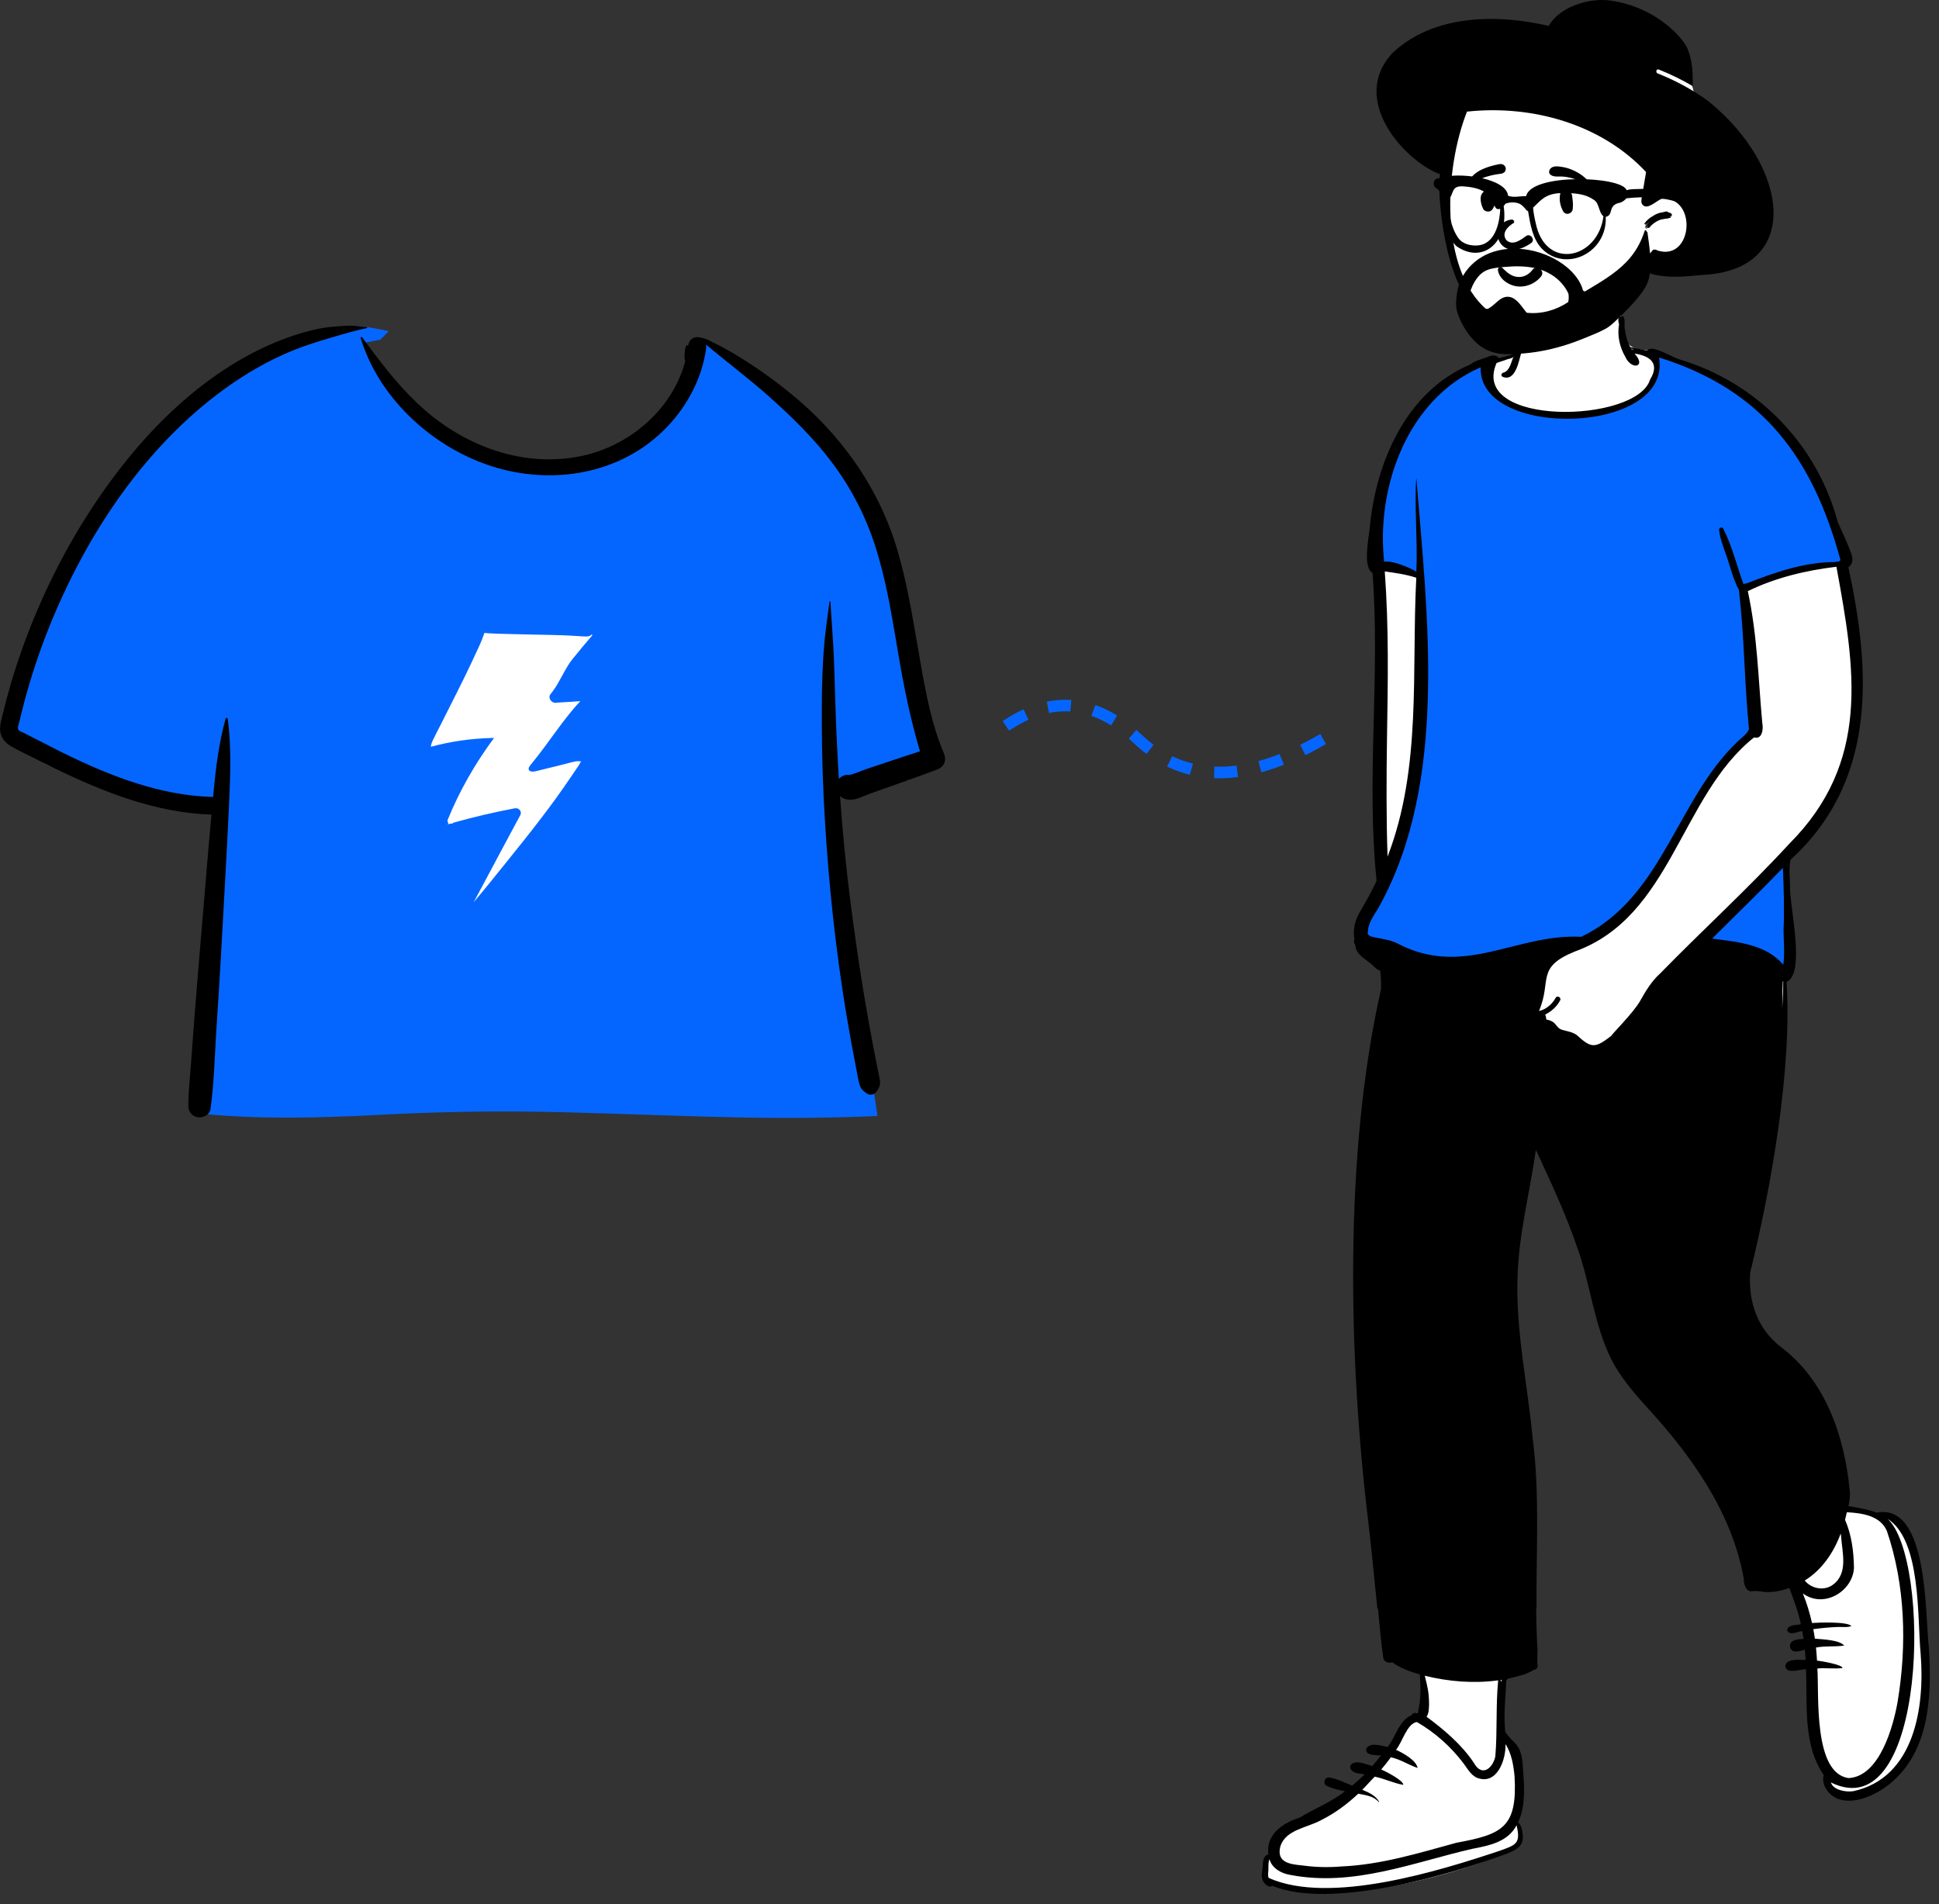 <?xml version="1.0" encoding="UTF-8"?>
<svg width="168px" height="165px" viewBox="0 0 168 165" version="1.1" xmlns="http://www.w3.org/2000/svg" xmlns:xlink="http://www.w3.org/1999/xlink">
    <rect x="0" y="0" width="168" height="165" fill="#333333" stroke="none"/>
    <title>Group 32</title>
    <g id="Artist-Informative" stroke="none" stroke-width="1" fill="none" fill-rule="evenodd">
        <g transform="translate(-626, -1639)" id="Group-14">
            <g transform="translate(65, 1502)">
                <g id="Group-10" transform="translate(447, 92)">
                    <g id="Group-12" transform="translate(89, 0)">
                        <g id="Group-32" transform="translate(25, 45)">
                            <g id="Group-47" transform="translate(138.5, 82.5) scale(-1, 1) translate(-138.5, -82.5) translate(109, 0)">
                                <g id="pose/standing/walking-1" transform="translate(0, 24.952)">
                                    <path d="M57.797,135.921 C58.19,134.086 56.39,133.466 55.255,133.058 C54.443,132.53 51.431,130.702 49.1,128.444 C47.193,126.598 45.895,124.231 45.355,124.005 C44.984,123.79 44.779,123.602 44.741,123.442 C44.402,122.036 44.685,120.725 44.741,119.872 C45.826,119.587 46.695,119.231 47.345,118.734 C47.535,118.797 47.819,118.878 47.904,118.6 C48.491,114.675 48.745,110.796 49.223,106.868 C51.033,91.906 51.237,74.426 48.124,60.76 C48.091,60.083 48.15,59.471 48.21,58.889 C48.631,58.844 48.886,58.436 49.229,58.192 C49.763,57.767 50.395,57.441 50.369,56.699 C50.495,56.603 50.481,56.549 50.418,56.426 C50.825,54.674 49.01,52.828 48.497,51.383 C49.43,42.244 48.16,33.608 48.868,24.467 C49.763,24.092 49.161,21.749 49.1,20.783 C48.605,14.557 45.373,8.402 39.552,6.368 C39.22,6.3 38.72,5.92 38.444,6.175 C37.912,5.964 37.204,6.38 36.792,5.901 L36.797,5.898 C36.45,5.417 36.294,4.805 36.18,4.226 C36.199,4.389 36.231,4.551 36.27,4.709 C35.267,1.877 35.014,1.12 31.784,0.987 C30.329,0.967 28.411,1.011 27.563,2.401 C27.215,3.047 27.321,3.788 27.105,4.468 C26.709,5.716 25,5.113 24.102,5.761 C16.918,8.068 11.026,12.777 9.089,20.336 C8.693,21.247 8.244,22.153 7.913,23.094 C7.862,23.233 7.721,23.705 8.059,23.923 L8.223,24.028 C6.067,34.119 5.924,42.622 13.168,49.35 C13.711,52.241 12.313,56.188 12.851,58.995 C12.544,59.43 12.933,59.781 13.324,59.809 C13.362,59.83 13.515,59.897 13.556,59.916 C12.933,68.725 15.549,80.597 16.703,85.283 C16.86,88.097 15.901,90.408 13.928,91.941 C11.748,93.285 7.439,99.356 8.238,105.725 C7.304,105.908 6.378,106.009 5.482,106.36 C1.563,105.668 1.602,113.232 1.352,115.892 C0.929,120.346 0.666,126.801 4.892,129.652 C6.005,130.461 8.262,131.407 9.419,130.113 C9.798,129.657 9.893,129.217 9.743,128.751 C11.653,126.049 11.139,122.515 11.314,119.346 C11.868,119.313 12.447,119.573 12.983,119.478 C13.533,118.993 11.527,119.125 11.319,119.097 C11.34,118.608 11.38,118.093 11.43,117.601 C11.745,117.664 12.148,117.815 12.451,117.827 C12.63,117.87 12.756,117.623 12.648,117.495 C12.412,117.27 11.81,117.305 11.471,117.273 C11.528,116.86 11.598,116.427 11.676,116.028 C12.09,116.013 12.518,116.277 12.911,116.223 C12.614,116.025 12.056,116.085 11.694,115.954 C11.93,114.669 12.409,113.45 12.855,112.248 C13.95,112.7 14.894,112.718 15.962,112.582 C16.399,112.65 16.612,112.56 16.683,112.013 L16.655,111.978 C17.502,106.905 20.235,102.068 25.31,96.583 C26.313,95.459 27.446,94.136 28.2,92.657 C29.717,89.579 29.976,86.183 31.145,82.987 C32.236,79.774 33.728,76.701 35.129,73.655 C35.334,75.216 35.61,76.817 35.897,78.348 C37.16,83.772 37.037,89.558 36.108,95.012 C34.733,102.651 35.396,110.326 35.09,118.018 C35.094,118.462 35.149,118.865 35.084,119.327 C35.076,119.362 35.093,119.404 35.135,119.403 L35.214,119.406 C35.875,119.89 36.787,119.978 37.564,120.24 C37.89,120.499 37.798,120.908 37.828,121.227 C37.913,122.603 38.022,123.984 37.887,125.403 C37.288,126.552 36.544,126.315 36.391,127.935 C36.258,129.785 36.023,131.752 36.922,133.399 L36.582,133.458 C36.077,134.519 36.385,135.208 37.572,135.657 C43.433,137.958 51.681,140.047 57.797,138.31 C57.908,138.421 58.07,138.306 58.196,138.133 C58.317,137.966 58.406,137.745 58.387,137.617 C58.282,137.053 58.426,136.025 57.797,135.921 Z" id="✋-Skin" fill="#FFFFFF"></path>
                                    <path d="M13.368,49.846 L13.811,50.305 L14.024,50.524 L14.333,50.842 C14.996,51.52 15.687,52.212 16.69,53.205 L19.279,55.763 L19.778,56.259 L20.022,56.502 L19.017,56.628 L18.806,56.655 L18.643,56.676 L18.479,56.698 C17.427,56.843 16.731,56.984 16.039,57.212 C15.027,57.545 14.239,58.026 13.65,58.718 L13.622,58.751 L13.382,59.04 L13.327,58.668 C13.273,58.291 13.251,57.901 13.252,57.443 L13.254,57.266 L13.257,57.124 L13.26,57.007 C13.262,56.942 13.264,56.87 13.267,56.788 L13.289,56.175 L13.295,55.993 L13.297,55.907 C13.298,55.865 13.299,55.825 13.299,55.785 L13.3,55.661 L13.295,55.528 L13.289,55.356 L13.284,55.232 C13.241,53.903 13.263,52.632 13.345,50.463 L13.368,49.846 Z M24.47,5.782 L24.424,6.052 C24.163,7.568 24.844,8.821 26.306,9.737 C27.644,10.576 29.575,11.079 31.644,11.159 C33.696,11.238 35.697,10.893 37.158,10.185 C38.725,9.427 39.578,8.314 39.544,6.928 L39.543,6.886 L39.533,6.62 L39.777,6.725 C42.832,8.04 45.203,10.548 46.691,13.838 C48.051,16.843 48.595,20.355 48.246,23.648 L48.235,23.748 L48.214,23.943 L48.025,23.892 C47.688,23.801 46.823,24.059 45.48,24.674 L45.367,24.726 L44.752,25.154 L44.742,25.471 C44.332,38.399 45.568,47.621 48.443,53.131 L48.531,53.296 L48.621,53.463 C48.673,53.561 48.732,53.662 48.805,53.783 L48.891,53.922 L49.022,54.131 L49.093,54.246 L49.127,54.303 C49.267,54.534 49.352,54.692 49.432,54.874 C49.56,55.165 49.631,55.44 49.641,55.719 L49.642,55.754 L49.642,55.765 L49.648,55.776 C49.69,55.862 49.688,55.966 49.641,56.054 L49.633,56.067 L49.631,56.071 L49.619,56.161 L49.542,56.176 L49.532,56.186 C49.42,56.291 49.269,56.357 49.074,56.406 L49.047,56.413 L49.02,56.419 C48.979,56.428 48.936,56.437 48.887,56.445 L48.705,56.477 L48.485,56.521 L48.21,56.574 L48.134,56.59 L48.056,56.606 C47.595,56.704 47.285,56.8 46.997,56.946 C45.545,57.709 44.105,58.076 42.585,58.119 C41.373,58.153 40.172,57.993 38.605,57.636 L38.286,57.562 L38.1,57.517 L37.872,57.462 C37.801,57.445 37.724,57.426 37.639,57.405 L36.537,57.129 L36.189,57.044 L35.987,56.995 C35.2,56.806 34.669,56.694 34.063,56.592 C33.002,56.414 32.036,56.342 31.085,56.386 L31.012,56.39 L30.969,56.392 L30.931,56.374 C28.975,55.438 27.369,54.077 25.909,52.232 L25.811,52.107 L25.749,52.028 C24.748,50.737 23.991,49.5 22.553,46.939 L22.178,46.269 L21.913,45.8 L21.741,45.497 C20.986,44.172 20.499,43.376 19.899,42.499 C18.931,41.085 17.947,39.938 16.842,38.984 L16.786,38.935 L16.779,38.929 C16.559,38.72 16.412,38.532 16.318,38.32 L16.308,38.296 L16.291,38.256 L16.321,37.959 L16.351,37.641 C16.595,35.055 16.852,31.525 17.125,27.053 L17.174,26.24 L15.846,25.724 L15.233,25.488 L15.1,25.437 L14.943,25.378 L14.783,25.318 L14.626,25.26 C13.95,25.012 13.343,24.803 12.759,24.624 L12.628,24.583 C11.209,24.154 10.011,23.923 9.017,23.918 L8.971,23.918 L8.762,23.919 L8.769,23.885 L8.763,23.884 C8.715,23.878 8.67,23.869 8.628,23.856 L8.608,23.849 L8.588,23.841 C8.417,23.771 8.334,23.617 8.4,23.434 L8.405,23.42 L8.441,23.292 C9.67,18.855 11.334,15.375 13.639,12.614 L13.709,12.53 L13.781,12.445 C16.337,9.449 19.693,7.295 24.075,5.905 L24.208,5.864 L24.47,5.782 Z" id="👕-Top" fill="#0566FF"></path>
                                    <path d="M47.325,138.352 C46.272,138.162 40.222,136.784 36.755,134.992 C36.047,134.626 36.221,133.761 36.452,133.2 C36.558,132.942 36.808,132.749 36.755,132.696 C35.646,131.586 36.475,128.664 36.475,128.104 C36.475,127.272 37.823,126.145 37.594,125.696 C37.33,125.178 37.655,126.95 38.321,127.936 C38.902,128.796 39.813,128.862 39.904,128.825 L39.92,128.818 L39.932,128.811 C40.183,128.674 43.969,123.212 45.536,124.016 C46.273,124.394 46.669,126.067 47.493,126.76 C49.341,128.313 50.233,130.792 57.112,133.984 C57.849,134.326 57.855,135.056 57.705,135.628 C57.65,135.839 58.399,135.832 58.287,135.944 C58.003,136.229 58.791,137.864 58.175,138.128 C55.751,139.168 49.459,138.737 47.325,138.352 Z M8.01,105.816 C8.275,106.148 8.405,106.391 8.4,106.544 C8.341,108.437 7.891,109.831 7.877,110.761 L7.876,110.824 L7.878,110.847 C7.905,111.225 8.481,112.675 9.742,112.984 C10.217,113.1 11.149,112.895 12.539,112.368 C11.745,114.563 11.279,116.654 11.14,118.64 C10.977,120.98 11.109,123.633 10.805,125.696 C10.639,126.822 10.038,128.075 9.351,128.944 C9.182,129.157 9.914,129.56 9.742,129.728 C9.42,130.043 8.624,131.128 6.163,130.288 C5.447,130.043 3.363,128.685 2.192,126.088 C1.337,124.191 1.257,121.428 1.129,118.976 C0.989,116.267 1.511,112.039 2.192,109.736 C2.949,107.175 3.891,106.675 4.086,106.533 C4.131,106.5 5.548,106.22 5.685,106.205 L5.708,106.202 L5.727,106.2 L5.738,106.196 C6.294,105.981 6.93,105.877 7.766,105.829 L7.818,105.826 L8.01,105.816 Z" id="👟-Shoes" fill="#FFFFFF"></path>
                                    <path d="M58.076,137.763 C52.809,140.131 43.246,137.143 38.071,135.415 C36.676,134.91 36.211,134.812 36.602,133.201 C37.333,134.615 38.906,134.956 40.414,135.239 C45.519,136.405 50.724,138.556 56.185,137.507 C56.986,137.38 57.779,136.946 58.012,136.144 C58.156,136.484 58.067,136.944 58.125,137.318 C58.135,137.467 58.139,137.628 58.076,137.763 M36.775,128.955 C36.87,128.006 37.022,127.003 37.562,126.164 C37.503,127.521 38.317,129.827 40.1,129.058 C40.605,128.79 40.888,128.251 41.213,127.817 C42.293,126.392 43.678,125.154 45.242,124.254 C46.112,124.404 46.486,125.997 47.047,126.664 C46.422,126.943 45.289,127.579 45.174,128.236 C45.955,127.973 46.674,127.484 47.492,127.312 C47.755,127.674 48.033,128.026 48.325,128.365 C47.943,128.533 46.405,129.312 46.415,129.7 C47.247,129.565 48.053,129.157 48.889,128.99 C49.261,129.359 49.599,129.757 49.969,130.127 C49.41,130.358 48.82,130.616 48.514,131.153 C48.5,131.177 48.535,131.205 48.555,131.181 C48.974,130.675 49.695,130.583 50.32,130.469 C51.278,131.373 52.351,132.17 53.553,132.766 C54.754,133.424 56.581,133.575 57.059,135.002 C57.442,136.429 56.249,136.582 55.148,136.683 C54.035,136.841 52.913,136.865 51.807,136.773 C48.349,136.628 45.08,135.609 41.812,134.718 C37.817,133.982 36.521,133.386 36.775,128.955 M37.985,120.609 C37.969,120.672 37.956,120.735 37.941,120.798 C37.923,120.731 37.911,120.664 37.885,120.599 C37.918,120.602 37.951,120.606 37.985,120.609 M44.402,123.797 C42.871,124.93 41.377,126.193 40.314,127.774 C39.61,129.061 38.674,128.278 38.441,127.247 C38.253,124.947 38.415,122.96 38.194,120.645 C40.311,120.934 42.485,120.756 44.553,120.245 C44.304,121.278 44.19,121.67 44.182,122.73 C44.196,123.079 44.19,123.506 44.402,123.797 M47.829,39.112 C47.874,42.498 47.895,45.886 47.778,49.271 C44.801,41.567 45.712,33.206 45.289,25.108 C46.169,24.815 47.114,24.686 48.02,24.561 C47.656,29.588 47.75,34.078 47.829,39.112 M31.004,56.22 C23.694,52.721 22.683,43.748 16.895,38.805 C16.708,38.627 16.554,38.444 16.463,38.228 C16.878,34.03 16.848,30.349 17.339,26.155 C17.887,25.16 18.103,24.003 18.512,22.944 C18.725,22.299 18.985,21.66 19.046,20.983 C19.098,20.76 18.75,20.663 18.685,20.873 C17.913,22.376 17.528,24.048 16.952,25.633 C16.871,25.665 16.763,25.64 16.731,25.554 C16.726,25.575 16.72,25.596 16.715,25.617 C14.234,24.646 11.675,23.741 8.971,23.748 C8.973,23.739 8.975,23.731 8.977,23.722 C8.81,23.727 8.461,23.714 8.565,23.472 C10.942,14.795 15.209,8.847 24.259,6.022 C23.102,12.755 39.944,13.144 39.711,6.877 C46.056,9.607 48.789,17.273 48.07,23.727 C47.467,23.564 45.897,24.205 45.284,24.578 C45.16,21.957 45.47,18.794 45.287,16.451 C44.322,28.4 42.52,42.698 48.474,53.54 C48.86,54.267 49.491,54.962 49.475,55.816 C49.521,55.863 49.526,55.945 49.469,56.006 C49.469,56.009 49.469,56.013 49.469,56.017 C49.466,56.018 49.463,56.018 49.459,56.018 C49.287,56.224 48.923,56.265 48.673,56.31 C48.082,56.429 47.461,56.52 46.92,56.795 C41.158,59.824 36.639,55.919 31.004,56.22 M32.825,61.726 C33.103,62.259 33.571,62.687 34.125,62.955 C34.057,63.089 34.034,63.24 34.026,63.382 C33.028,63.586 33.309,64.061 32.634,64.287 C32.193,64.409 31.768,64.461 31.387,64.729 C30.089,65.939 29.767,65.85 28.374,64.785 C28.393,64.689 26.497,62.835 25.91,61.798 C25.42,60.934 24.908,60.063 24.158,59.394 C20.485,55.629 16.573,52.075 13.017,48.205 C5.892,41.096 7.252,33.035 8.888,24.155 C11.53,24.471 14.186,25.105 16.564,26.27 C15.725,30.19 15.672,33.742 15.31,37.719 C15.201,38.211 15.324,39.158 16.02,38.94 C22.415,44.024 23.158,54.472 31.551,57.493 C34.971,58.885 33.528,60.015 34.658,62.644 C34.036,62.53 33.482,62.008 33.214,61.508 C33.082,61.26 32.696,61.478 32.825,61.726 M13.494,58.641 C13.35,57.645 13.462,56.653 13.469,55.656 C13.391,53.838 13.452,52.067 13.522,50.244 C15.527,52.324 17.612,54.334 19.66,56.376 C17.479,56.651 14.964,56.878 13.494,58.641 M13.457,60.107 C13.492,60.096 13.525,60.081 13.556,60.062 C13.548,60.844 13.56,61.626 13.589,62.406 C13.534,61.64 13.49,60.874 13.457,60.107 M11.004,115.676 C10.416,115.63 7.899,115.544 7.597,115.939 C7.937,116.083 8.405,116.003 8.771,116.02 C9.481,116.049 10.19,116.111 10.893,116.211 C10.84,116.486 10.792,116.759 10.753,117.034 C10.044,117.102 8.663,117.133 8.213,117.63 C9.016,117.758 9.852,117.643 10.658,117.803 C10.619,118.179 10.591,118.556 10.569,118.933 C10.248,118.967 8.36,119.28 8.362,119.577 C9.069,119.671 9.818,119.548 10.538,119.618 C10.382,121.876 10.911,128.696 7.828,129.114 C5.133,128.971 3.951,124.598 3.585,122.499 C2.773,117.611 2.912,112.398 4.521,107.686 C5.096,106.375 6.661,106.148 7.984,106.08 C8.035,106.302 8.084,106.52 8.14,106.739 C7.567,108.042 7.384,109.509 7.368,110.918 C7.489,112.944 9.986,114.451 11.799,113.112 C11.46,113.941 11.199,114.803 11.004,115.676 M7.437,130.251 C2.099,129.102 1.223,122.912 1.59,118.36 C1.889,115.191 1.53,108.511 4.451,106.65 C0.676,110.1 1.004,133.592 9.37,129.492 C9.161,130.154 8.088,130.345 7.437,130.251 M8.483,108.165 C8.493,108.083 8.503,108.002 8.515,107.92 C9.107,109.531 10.121,111.062 11.632,111.995 C11.054,112.717 9.927,112.932 9.167,112.341 C7.842,111.346 8.394,109.545 8.483,108.165 M26.68,5.24 C26.669,5.264 26.658,5.289 26.647,5.313 C26.573,5.32 26.498,5.329 26.423,5.34 C26.509,5.306 26.594,5.273 26.68,5.24 M36.844,5.863 C36.839,5.848 36.834,5.833 36.83,5.819 C36.842,5.826 36.854,5.834 36.867,5.842 C36.857,5.848 36.851,5.855 36.844,5.863 M58.594,136.783 C58.58,136.382 58.574,135.864 58.106,135.722 C58.318,133.995 56.886,133.012 55.383,132.534 C54.101,131.748 52.648,131.2 51.47,130.253 C52.017,130.15 52.564,130.026 53.05,129.788 C53.417,129.608 53.24,129.01 52.842,129.065 C52.138,129.158 51.506,129.517 50.844,129.766 C50.468,129.456 50.104,129.134 49.76,128.792 C50.189,128.709 50.733,128.74 50.983,128.314 C51.061,128.181 51.026,128.043 50.932,127.94 C50.498,127.5 49.638,127.939 49.099,128.067 C48.84,127.768 48.59,127.464 48.344,127.155 C48.751,127.118 49.811,127.192 49.603,126.519 C49.205,125.993 48.35,126.309 47.775,126.417 C47.046,125.519 46.811,124.141 45.671,123.647 C45.631,123.43 45.346,123.446 45.157,123.511 C44.878,122.177 44.899,121.499 44.981,120.131 C45.827,119.897 46.666,119.589 47.37,119.083 C47.693,119.179 48.085,119.069 48.152,118.689 C48.354,117.349 48.466,115.802 48.607,114.434 L48.658,114.434 C48.926,111.937 49.142,109.434 49.445,106.944 C51.181,92.551 51.559,74.984 48.346,60.765 C48.321,60.226 48.359,59.687 48.413,59.152 C48.797,59.05 49.025,58.675 49.342,58.458 C49.931,57.977 50.531,57.708 50.585,56.869 C50.704,56.755 50.718,56.583 50.653,56.434 C50.806,55.572 50.581,54.716 50.123,53.972 C49.62,53.123 49.146,52.267 48.727,51.377 C49.643,42.402 48.401,33.704 49.08,24.685 C49.951,24.223 49.405,21.656 49.323,20.8 C48.814,15.18 46.194,8.976 40.623,6.638 C40.232,6.308 39.687,6.196 39.209,6.014 C38.886,5.855 38.361,5.717 38.14,6.087 C37.906,5.978 37.151,5.895 36.893,5.705 C36.845,5.67 36.814,5.631 36.807,5.588 C36.788,5.589 36.766,5.585 36.741,5.58 C36.503,5.243 36.276,2.895 35.983,3.062 C35.662,3.868 35.884,4.78 36.191,5.594 C36.402,6.314 36.692,8.166 37.815,7.693 C38.008,7.596 37.889,7.346 37.715,7.326 C37.183,7.174 37.064,6.39 36.858,5.931 C37.102,6.134 38.213,6.438 38.334,6.502 C40.744,12.039 26.176,11.749 25.031,7.931 C24.214,6.612 24.919,5.898 26.375,5.686 C25.305,6.877 26.66,7.141 27.175,5.973 C27.667,5.137 27.892,4.122 27.723,3.159 C27.81,2.822 27.883,2.37 27.379,2.461 C27.361,2.416 27.334,2.452 27.345,2.484 C27.161,2.777 27.289,3.199 27.223,3.537 C27.168,4.092 27.011,4.635 26.744,5.126 C26.249,5.22 25.756,5.322 25.266,5.433 C24.972,4.834 23.063,6.028 22.551,6.168 C15.745,8.182 10.57,13.543 8.763,20.306 C8.36,21.206 7.925,22.111 7.595,23.039 C7.447,23.442 7.447,23.941 7.853,24.201 C5.877,33.277 5.395,42.733 12.86,49.54 C13.029,50.277 12.916,51.059 12.911,51.809 C12.974,53.519 11.515,59.376 13.209,60.134 C12.714,67.722 14.57,78.047 16.37,85.367 C16.503,87.883 15.745,90.172 13.705,91.759 C9.827,94.662 8.194,99.508 7.74,104.126 C7.676,104.599 7.739,105.081 7.845,105.545 C7.005,105.702 6.218,105.804 5.402,106.113 C0.901,105.249 1.222,114.931 0.878,117.804 C0.608,122.051 0.776,127.142 4.674,129.923 C5.984,130.857 8.298,131.754 9.574,130.339 C9.936,129.907 10.133,129.4 9.99,128.847 C11.821,126.163 11.389,122.732 11.526,119.678 C12.005,119.695 12.527,119.909 12.999,119.791 C13.363,119.695 13.409,119.228 13.102,119.042 C12.658,118.79 12.054,118.886 11.558,118.869 C11.573,118.577 11.595,118.284 11.622,117.992 C12.094,118.107 12.769,118.385 12.91,117.725 C12.966,117.124 12.209,117.078 11.737,117.052 C11.77,116.825 11.806,116.6 11.848,116.375 C12.21,116.411 12.591,116.642 12.946,116.531 C13.148,116.452 13.217,116.248 13.07,116.083 C12.797,115.815 12.329,115.868 11.968,115.785 C12.187,114.707 12.584,113.676 12.967,112.645 C13.659,112.886 14.409,113.045 15.148,112.984 C15.531,112.904 15.95,112.881 16.337,112.933 C16.767,112.819 16.867,112.358 16.923,111.981 C16.915,111.968 16.906,111.955 16.897,111.943 C17.892,106.142 21.461,101.13 25.463,96.812 C26.566,95.576 27.647,94.292 28.396,92.824 C29.917,89.758 30.19,86.308 31.353,83.122 C32.334,80.229 33.644,77.455 34.929,74.677 C35.444,78.336 36.406,81.935 36.516,85.645 C36.684,90.34 35.651,94.966 35.21,99.623 C34.573,104.548 34.913,109.497 34.872,114.434 L34.9,114.434 C34.889,115.624 34.857,116.866 34.783,118.053 C34.786,118.487 34.842,118.896 34.78,119.33 C34.746,119.57 34.918,119.721 35.1,119.726 C35.765,120.163 36.601,120.318 37.366,120.505 C37.578,120.668 37.487,121.067 37.524,121.312 C37.606,122.687 37.715,123.724 37.581,125.111 C36.833,126.218 36.294,126.041 36.085,127.726 C35.971,129.484 35.719,131.385 36.486,132.981 C36.143,133.059 36.012,134.108 36.064,134.386 C36.151,135.169 36.84,135.417 37.507,135.687 C42.379,137.515 52.731,140.524 57.737,138.454 C58.095,138.658 58.495,138.259 58.611,137.939 C58.764,137.548 58.623,137.17 58.594,136.783" id="🖍-Ink" fill="#000000"></path>
                                </g>
                                <path d="M42.726,15.434 C42.703,14.131 42.677,12.801 42.48,11.51 C42.288,10.247 41.759,9.106 40.849,8.19 C38.918,6.243 36.119,5.767 33.513,5.331 L29.058,4.586 C27.699,4.359 26.249,3.996 24.875,4.318 C24.199,4.477 23.624,4.846 23.099,5.282 C22.593,5.703 22.048,6.155 21.705,6.721 C21.362,7.288 21.243,7.951 21.132,8.592 C21.006,9.315 20.908,10.044 20.838,10.774 C20.699,12.237 20.68,13.711 20.781,15.177 C20.83,15.889 20.908,16.598 21.007,17.304 C21.057,17.654 21.113,18.003 21.176,18.351 C21.194,18.454 21.208,18.567 21.227,18.682 C21.087,19.076 21.007,19.484 21.013,19.89 C21.032,21.086 22.057,21.839 23.09,22.243 C23.689,22.478 24.315,22.637 24.904,22.899 C25.523,23.174 25.944,23.621 26.368,24.13 C27.175,25.102 28.086,25.975 29.126,26.704 C31.332,28.248 34.126,28.979 36.802,28.424 C37.444,28.291 38.092,28.085 38.669,27.773 C39.278,27.445 39.736,26.969 40.121,26.405 C40.836,25.36 41.348,24.183 41.736,22.985 C42.131,21.763 42.412,20.539 42.565,19.265 C42.717,17.995 42.749,16.712 42.726,15.434 L42.726,15.434 Z" id="✋-Skin" fill="#FFFFFF"></path>
                                <path d="M28.51,0.044 C30.353,-0.205 32.898,0.607 33.816,2.244 C38.199,1.226 43.728,1.193 47.341,4.582 C51.111,8.603 46.376,13.904 43.236,15.099 C43.464,16.194 43.108,23.206 40.586,26.334 C38.584,28.984 33.923,30.207 31.766,27.042 L31.749,27.016 C31.518,26.65 31.717,26.662 31.955,26.934 C34.067,28.764 36.938,28.795 39.151,26.864 C43.299,23.334 42.871,14.679 40.897,9.672 C35.278,9.064 29.261,10.742 25.38,14.909 L25.642,16.466 C25.687,16.731 25.738,16.996 25.777,17.263 C25.801,17.433 25.804,17.603 25.684,17.741 C25.288,18.197 24.621,17.512 24.072,17.239 C23.91,17.217 23.748,17.208 23.588,17.219 C20.95,17.554 21.47,22.596 24.369,21.712 C24.613,21.563 24.822,21.608 24.917,21.825 C25.608,22.449 26.064,23.561 27.212,24.633 C27.617,25.035 27.985,25.371 28.441,25.693 C28.709,25.96 29.516,26.232 29.26,26.688 C28.776,27.727 25.921,24.465 25.417,23.563 C23.835,24.178 22.082,23.969 20.443,23.819 C11.797,23.376 12.951,14.396 20.039,8.726 C21.373,7.759 22.844,6.969 24.374,6.362 C24.583,6.279 24.492,5.941 24.28,6.025 C23.268,6.427 22.281,6.906 21.34,7.459 L21.339,7.128 C21.337,6.571 21.346,5.99 21.445,5.481 C21.494,5.128 21.576,4.75 21.704,4.467 C21.861,3.597 24.325,0.612 28.51,0.044 Z M23.473,18.377 C23.606,18.252 23.856,18.401 23.974,18.397 C24.278,18.438 24.567,18.565 24.792,18.721 C24.941,18.803 25.045,18.88 25.132,18.951 L25.135,18.95 C25.134,18.95 25.133,18.951 25.132,18.951 L25.141,18.956 C25.267,19.045 25.732,19.545 25.438,19.411 C25.416,19.383 25.394,19.356 25.371,19.329 C25.369,19.333 25.366,19.336 25.362,19.34 L25.378,19.364 C25.627,19.733 25.197,19.344 25.131,19.241 C25.128,19.243 25.124,19.245 25.121,19.247 L25.207,19.35 C25.219,19.365 25.228,19.377 25.236,19.386 L25.255,19.404 C25.543,19.683 25.552,19.934 25.217,19.521 C25.23,19.541 25.241,19.561 25.242,19.58 L25.262,19.605 C25.525,19.938 25.311,19.82 25.18,19.677 L25.169,19.665 L25.172,19.668 C25.293,19.853 25.052,19.723 25.01,19.625 L25.008,19.62 C24.961,19.583 24.933,19.541 24.923,19.53 L24.921,19.529 C24.695,19.301 24.367,19.108 24.089,19.02 C24.049,19.012 24.008,19.006 23.967,19.002 C23.799,18.965 23.63,18.94 23.459,18.926 C23.438,18.924 23.417,18.909 23.401,18.889 C23.143,18.881 23.223,18.776 23.33,18.757 L23.332,18.756 L23.311,18.755 C23.145,18.739 23.031,18.68 23.199,18.644 L23.22,18.64 C23.218,18.636 23.215,18.632 23.213,18.628 C23.07,18.612 23.163,18.475 23.243,18.508 C23.209,18.4 23.363,18.454 23.382,18.438 C23.397,18.422 23.415,18.408 23.425,18.407 C23.471,18.375 23.449,18.378 23.473,18.377 Z M24.352,16.627 L24.318,16.646 C24.291,16.662 24.263,16.672 24.235,16.679 C24.275,16.695 24.314,16.713 24.353,16.732 C24.352,16.709 24.351,16.685 24.351,16.662 L24.352,16.627 Z" id="🖍-Ink" fill="#000000"></path>
                                <g id="FACE" transform="translate(30, 13.952)" fill="#000000">
                                    <path d="M5.457,10.717 C5.069,10.565 4.723,10.312 4.47,9.989 C4.382,9.876 4.359,9.757 4.377,9.649 C4.398,9.527 4.473,9.416 4.576,9.342 C4.679,9.267 4.808,9.231 4.933,9.249 C5.041,9.266 5.149,9.322 5.234,9.44 L5.252,9.464 C5.403,9.659 5.599,9.819 5.822,9.923 C6.038,10.022 6.279,10.069 6.528,10.042 C7.003,9.99 7.33,9.744 7.678,9.41 C7.721,9.367 7.764,9.324 7.808,9.28 C7.835,9.24 7.873,9.214 7.915,9.2 C7.962,9.185 8.015,9.186 8.064,9.202 C8.11,9.218 8.152,9.248 8.18,9.287 C8.207,9.325 8.222,9.371 8.217,9.424 C8.185,9.771 7.996,10.08 7.728,10.323 C7.43,10.593 7.035,10.779 6.663,10.845 C6.253,10.917 5.835,10.865 5.457,10.717 L5.457,10.717 Z M6.856,5.372 C7.292,5.626 7.957,6.219 7.488,6.849 C6.935,7.404 6.141,6.767 5.749,6.479 C5.386,6.256 4.977,6.83 5.314,7.091 C8.145,9.1 9.294,5.439 7.077,5.073 C6.833,5.033 6.742,5.294 6.856,5.372 Z M1.784,3.035 C1.832,2.462 2.743,2.332 2.833,2.899 C2.914,3.407 2.819,3.874 2.58,4.331 C2.352,4.768 1.779,4.565 1.735,4.167 C1.677,3.633 1.754,3.392 1.784,3.035 Z M8.716,2.781 C8.843,2.622 9.026,2.513 9.246,2.575 C9.932,2.767 9.73,3.701 9.489,4.155 C9.358,4.402 8.935,4.465 8.743,4.248 C8.432,3.893 8.282,3.185 8.679,2.836 C8.689,2.818 8.701,2.8 8.716,2.781 Z M2.571,0.527 L2.679,0.509 C3.014,0.453 3.431,0.4 3.668,0.658 C3.794,0.795 3.838,1.05 3.668,1.181 C3.371,1.412 3.042,1.322 2.686,1.342 C2.392,1.358 2.11,1.405 1.827,1.482 C1.206,1.652 0.7,1.963 0.17,2.304 C0.1,2.349 0.029,2.263 0.062,2.201 C0.368,1.626 0.962,1.154 1.556,0.866 C1.873,0.713 2.22,0.585 2.571,0.527 Z M8.091,0.269 L8.174,0.286 C9.076,0.466 10.249,0.828 10.677,1.678 C10.693,1.798 10.676,1.824 10.662,1.841 L10.657,1.847 C10.646,1.861 10.637,1.881 10.582,1.897 C10.567,1.894 10.552,1.89 10.537,1.886 C10.341,1.837 10.186,1.769 10.035,1.699 L9.873,1.622 C9.684,1.533 9.493,1.447 9.291,1.384 C8.861,1.25 8.417,1.155 7.967,1.104 C7.87,1.093 7.776,1.061 7.702,1.007 C7.632,0.956 7.578,0.885 7.553,0.79 C7.522,0.668 7.531,0.576 7.599,0.465 C7.651,0.382 7.724,0.325 7.809,0.292 C7.895,0.258 7.993,0.251 8.091,0.269 Z" id="🖍-Ink"></path>
                                </g>
                                <g id="FACIAL-HAIR" transform="translate(25, 19.952)" fill="#000000">
                                    <path d="M7.106,5.498 C7.595,4.403 8.661,3.598 9.89,3.303 C10.791,3.088 11.738,3.095 12.657,3.18 C13.139,3.225 13.655,3.261 14.109,3.432 C14.497,3.579 14.813,3.855 15.05,4.179 C15.333,4.564 15.525,5.004 15.66,5.455 C15.679,5.519 15.698,5.584 15.714,5.648 C15.656,5.989 15.531,6.278 15.202,6.492 C14.88,6.701 14.497,6.787 14.114,6.817 C14.077,6.8 14.041,6.782 14.007,6.764 C13.412,6.438 12.992,5.666 12.24,5.771 C11.569,5.864 11.128,6.672 10.728,7.146 C9.447,7.289 8.167,6.92 7.125,6.219 C7.072,5.979 7.069,5.737 7.106,5.498 M16.585,4.667 C16.483,4.392 16.353,4.126 16.2,3.875 C15.695,3.044 14.918,2.383 13.997,2.005 C11.816,1.111 8.995,1.741 7.234,3.206 C6.633,3.707 6.024,4.443 5.84,5.235 C5.786,5.245 5.734,5.272 5.691,5.311 C4.419,4.545 3.109,3.807 2.084,2.745 C1.339,1.973 0.821,1.059 0.504,0.055 C0.478,-0.027 0.339,-0.015 0.343,0.076 C0.344,0.098 0.346,0.119 0.347,0.14 C0.334,0.101 0.271,0.121 0.266,0.159 C0.095,1.379 -0.118,2.672 0.079,3.898 C0.196,4.629 0.543,5.165 1.008,5.743 C1.505,6.363 2.068,6.939 2.644,7.492 C3.009,7.843 3.391,8.248 3.838,8.505 C4.358,8.804 4.948,9.031 5.503,9.262 C6.068,9.497 6.642,9.715 7.226,9.903 C8.393,10.281 9.6,10.543 10.828,10.657 C11.811,10.748 12.935,10.848 13.877,10.494 C14.599,10.223 15.182,9.733 15.645,9.143 C16.148,8.5 16.546,7.769 16.766,6.997 C16.994,6.195 16.633,4.797 16.585,4.667" id="🖍-Ink"></path>
                                </g>
                                <g id="ACCESORIES" transform="translate(20, 14.952)" fill="#000000">
                                    <path d="M21.664,5.651 C21.282,6.198 20.572,6.371 19.918,6.311 C18.508,6.167 18.064,4.464 18.018,3.141 C18.963,3.423 17.938,1.42 21.171,1.2 C22.311,1.099 21.997,1.831 22.5,2.365 C22.49,3.487 22.314,4.707 21.664,5.651 M14.945,4.362 C14.112,8.508 9.551,7.522 9.072,3.784 C9.515,3.453 9.398,2.633 9.948,2.336 C10.819,1.745 11.908,1.77 12.897,1.784 C14.161,1.876 14.521,2.433 15.171,3.04 C15.14,3.446 15.05,3.927 14.945,4.362 M23.471,0.513 C23.424,0.505 23.377,0.497 23.33,0.49 C23.294,0.468 23.251,0.451 23.201,0.441 C23.087,0.41 22.974,0.389 22.861,0.378 C21.24,-0.01 17.49,0.541 17.335,2.011 C16.819,2.194 16.373,2.03 15.774,2.047 C15.319,0.023 7.446,0.309 7.067,1.529 C7.066,1.528 7.064,1.528 7.063,1.527 C6.699,1.408 6.163,1.437 5.746,1.418 C4.857,1.398 3.967,1.482 3.097,1.681 C1.468,1.957 -0.755,2.279 0.378,4.441 C0.378,4.441 0.378,4.442 0.378,4.442 L0.378,4.442 C0.574,4.655 0.905,4.483 0.917,4.195 C0.537,3.171 1.397,3.048 2.059,2.754 C3.706,2.125 5.383,2.038 7.086,2.232 C7.215,2.392 7.409,2.532 7.615,2.606 C8.754,2.806 8.153,3.705 8.873,3.835 C8.741,6.966 12.317,8.674 14.389,6.617 C15.216,5.757 15.413,4.483 15.605,3.336 C15.706,3.311 15.771,3.252 15.809,3.174 C16.052,2.916 16.206,2.677 16.688,2.606 C17.17,2.535 17.541,2.677 17.592,2.721 C17.604,2.748 17.618,2.775 17.634,2.802 C17.656,2.843 17.686,2.875 17.72,2.9 C17.244,6.018 19.52,7.989 21.819,6.372 C22.818,5.374 23.029,3.845 23.07,2.48 C23.206,2.394 23.292,2.225 23.245,2.014 C23.18,1.722 23.332,1.469 23.573,1.343 C23.886,1.178 23.831,0.577 23.471,0.513" id="🖍-Ink"></path>
                                </g>
                            </g>
                            <g id="Group-21-Copy" transform="translate(0, 28)">
                                <g id="BODY" transform="translate(0, 0.005)">
                                    <path d="M26.808,1.603 L26.923,1.559 C28.472,0.953 30.085,-0.024 31.771,0.337 C31.83,0.315 32.927,0.538 33.678,0.68 L32.965,1.425 L31.707,1.667 C36.048,8.835 41.183,12.419 47.111,12.419 C53.039,12.419 57.537,8.835 60.605,1.667 L61.024,1.551 C61.076,1.563 61.131,1.58 61.19,1.603 C62.18,1.986 64.112,3.697 65.06,4.176 C68.87,6.103 71.952,8.989 73.774,12.886 C74.702,14.871 75.396,16.955 76.107,19.025 L76.18,19.239 C76.969,21.529 77.746,23.822 78.455,26.138 C79.122,28.317 79.729,30.517 80.224,32.743 L80.291,33.047 C80.533,34.157 80.92,35.405 80.83,36.549 C80.796,36.983 80.684,37.354 80.519,37.691 L71.933,40.782 L76.024,68.694 C72.276,68.854 68.526,68.896 64.771,68.829 C59.517,68.736 54.265,68.507 49.011,68.37 C43.922,68.238 38.84,68.294 33.755,68.548 L32.464,68.614 C27.489,68.863 22.553,68.99 17.579,68.506 L17.24,68.473 L17.24,68.473 L17.24,64.39 L18.987,41.655 L10.134,39.988 L1.443,35.765 C1.18,35.503 0.97,35.196 0.852,34.829 C0.649,34.19 0.799,33.544 0.966,32.917 L1.006,32.767 C1.328,31.564 1.694,30.372 2.101,29.195 C3.777,24.348 6.131,19.71 9.164,15.572 C12.173,11.468 15.822,7.842 20.083,5.049 C22.196,3.664 24.446,2.498 26.808,1.603 Z" id="👕-Top" fill="#0566FF"></path>
                                    <path d="M47.909,31.865 C47.833,31.963 47.758,32.06 47.685,32.159 C47.465,32.453 47.758,32.905 48.119,32.886 C48.84,32.849 49.56,32.797 50.28,32.745 C48.801,34.328 47.573,36.295 46.214,37.972 C46.122,38.084 46.032,38.197 45.941,38.31 C45.597,38.741 45.942,38.936 46.412,38.82 C46.509,38.796 46.606,38.772 46.703,38.749 C47.386,38.581 48.069,38.412 48.752,38.245 C49.13,38.151 49.51,38.036 49.893,37.965 C50.051,37.936 50.202,37.96 50.35,37.968 C50.279,38.072 50.179,38.261 50.159,38.29 C49.936,38.624 49.711,38.956 49.485,39.287 C49.045,39.93 48.602,40.573 48.143,41.205 C46.354,43.667 44.424,46.017 42.511,48.39 C42.03,48.986 41.541,49.577 41.045,50.162 C41.047,50.158 41.049,50.155 41.051,50.151 C41.498,49.315 41.945,48.48 42.392,47.644 C43.242,46.056 44.083,44.464 44.942,42.88 C44.986,42.797 45.031,42.715 45.076,42.632 C45.254,42.304 44.962,41.963 44.596,42.033 C42.81,42.37 41.042,42.786 39.296,43.277 C39.218,43.357 39.102,43.381 38.999,43.362 C38.929,43.382 38.858,43.401 38.788,43.422 C38.809,43.379 38.831,43.337 38.853,43.295 C38.781,43.235 38.746,43.143 38.792,43.028 C39.797,40.539 41.175,38.135 42.807,35.934 C42.741,35.935 42.676,35.936 42.61,35.938 C40.818,35.985 39.061,36.232 37.334,36.7 C37.326,36.547 37.422,36.309 37.474,36.196 C37.684,35.744 37.924,35.303 38.148,34.858 C38.608,33.945 39.067,33.032 39.527,32.118 C39.976,31.226 40.421,30.331 40.844,29.426 C41.066,28.951 41.287,28.476 41.508,28.001 C41.689,27.614 41.831,27.224 41.98,26.828 C42.419,26.952 48.054,26.979 49.424,27.07 C49.76,27.093 50.096,27.113 50.433,27.131 C50.701,27.146 51.079,27.202 51.263,26.97 L51.333,27.026 C50.725,27.725 50.142,28.443 49.557,29.16 C49.013,29.827 48.437,31.186 47.909,31.865 Z" id="🖍-Ink" fill="#FFFFFF"></path>
                                    <path d="M30.133,0.219 C30.676,0.196 31.229,0.284 31.771,0.337 C31.818,0.342 31.836,0.414 31.783,0.425 C30.813,0.628 29.855,0.905 28.903,1.187 L28.495,1.307 C27.422,1.625 26.38,1.953 25.341,2.376 C23.269,3.221 21.302,4.361 19.492,5.67 C12.521,10.712 7.475,18.347 4.291,26.251 C3.426,28.397 2.694,30.597 2.1,32.834 C1.956,33.378 1.82,33.925 1.691,34.473 C1.653,34.633 1.489,35.045 1.579,35.209 C1.659,35.355 1.969,35.445 2.114,35.52 L2.6,35.773 C3.55,36.262 5.132,37.067 5.291,37.146 L5.538,37.267 C9.584,39.252 13.908,40.935 18.462,41.051 L18.497,40.662 C18.701,38.512 18.967,36.35 19.548,34.265 C19.58,34.153 19.722,34.191 19.735,34.29 C20.059,36.758 19.956,39.245 19.843,41.724 C19.642,46.115 19.377,50.504 19.14,54.893 C19.022,57.089 18.869,59.283 18.731,61.478 C18.593,63.677 18.548,65.929 18.233,68.109 C18.162,68.595 17.593,68.86 17.162,68.809 C16.685,68.752 16.319,68.332 16.316,67.85 C16.311,66.579 16.47,65.294 16.559,64.027 C16.643,62.823 16.733,61.619 16.826,60.416 C17.165,56.024 17.554,51.637 17.914,47.247 C18.042,45.69 18.18,44.134 18.322,42.578 C13.498,42.423 8.991,40.636 4.692,38.547 C4.291,38.355 4.206,38.268 3.787,38.102 C3.454,37.936 3.121,37.769 2.79,37.601 C2.202,37.303 1.594,37.024 1.023,36.695 C0.57,36.435 0.179,36.077 0.053,35.55 C-0.088,34.962 0.127,34.319 0.27,33.746 L0.283,33.695 C0.423,33.118 0.574,32.543 0.733,31.97 C1.379,29.649 2.177,27.373 3.112,25.152 C4.983,20.707 7.398,16.484 10.348,12.665 C13.004,9.228 16.141,6.111 19.818,3.773 C21.615,2.63 23.531,1.691 25.557,1.028 C26.503,0.718 27.534,0.448 28.525,0.337 C29.06,0.277 29.595,0.243 30.133,0.219 Z M31.707,1.667 L31.895,1.923 C33.374,3.924 34.934,5.897 36.815,7.533 C40.646,10.866 45.862,12.663 50.899,11.385 C54.862,10.379 58.354,7.244 59.381,3.248 C59.233,3.314 59.322,1.674 59.573,1.929 L59.618,1.978 L59.62,1.969 C59.683,1.431 60.06,1.194 60.43,1.208 C60.787,1.223 61.207,1.38 61.369,1.455 L61.384,1.463 C63.877,2.66 66.173,4.22 68.333,5.951 C72.801,9.531 76.148,14.21 77.77,19.721 C78.566,22.426 79.023,25.213 79.505,27.986 L79.802,29.686 C80.252,32.247 80.755,34.858 81.771,37.24 C82.033,37.856 81.831,38.434 81.187,38.677 C80.382,38.979 79.574,39.272 78.765,39.562 C78.563,39.562 78.627,39.665 78.311,39.724 L77.827,39.896 L75.467,40.731 C74.882,40.937 74.137,41.361 73.507,41.284 C73.199,41.246 72.964,41.149 72.783,40.973 C73,44.041 73.294,47.104 73.686,50.151 C74.043,52.924 74.438,55.693 74.905,58.449 C75.137,59.814 75.374,61.178 75.633,62.538 C75.762,63.218 75.895,63.897 76.032,64.575 C76.1,64.914 76.182,65.253 76.235,65.594 C76.296,65.985 76.189,66.225 75.97,66.547 C75.791,66.811 75.433,66.946 75.142,66.764 C74.757,66.522 74.556,66.313 74.443,65.873 C74.34,65.473 74.278,65.056 74.198,64.651 C74.051,63.904 73.909,63.156 73.772,62.407 C73.485,60.84 73.221,59.269 72.985,57.694 C72.153,52.145 71.625,46.549 71.358,40.944 C71.226,38.179 71.186,35.411 71.209,32.643 C71.221,31.224 71.267,29.801 71.368,28.386 C71.469,26.953 71.681,25.549 71.869,24.13 C71.876,24.08 71.946,24.077 71.949,24.13 C72.039,25.721 72.179,27.31 72.247,28.905 C72.313,30.427 72.342,31.951 72.394,33.474 C72.462,35.475 72.557,37.477 72.683,39.479 C72.91,39.23 73.253,39.086 73.596,39.142 C74.093,39.038 74.628,38.777 75.102,38.619 L76.888,38.022 C77.827,37.708 78.766,37.396 79.708,37.094 C78.866,34.259 78.289,31.381 77.796,28.462 L77.576,27.149 C77.141,24.564 76.672,21.978 75.884,19.475 C75.056,16.844 73.816,14.398 72.171,12.182 C70.55,9.999 68.578,8.077 66.548,6.278 C64.809,4.739 62.949,3.349 61.176,1.852 C61.195,1.951 61.199,2.061 61.182,2.181 C60.805,4.941 59.366,7.511 57.36,9.423 C53.33,13.264 47.365,14.061 42.207,12.26 C37.218,10.518 32.806,6.392 31.248,1.286 C31.221,1.198 31.338,1.164 31.385,1.228 C31.472,1.346 31.558,1.465 31.645,1.583 C31.64,1.536 31.72,1.673 31.707,1.667 Z" id="🖍-Ink" fill="#000000"></path>
                                </g>
                            </g>
                            <path d="M114.638,64.034 C108.014,67.901 102.662,67.901 98.583,64.034 C94.504,60.167 90.196,60.167 85.66,64.034" id="Path-4" stroke="#0566FF" stroke-dasharray="2"></path>
                        </g>
                    </g>
                </g>
            </g>
        </g>
    </g>
</svg>